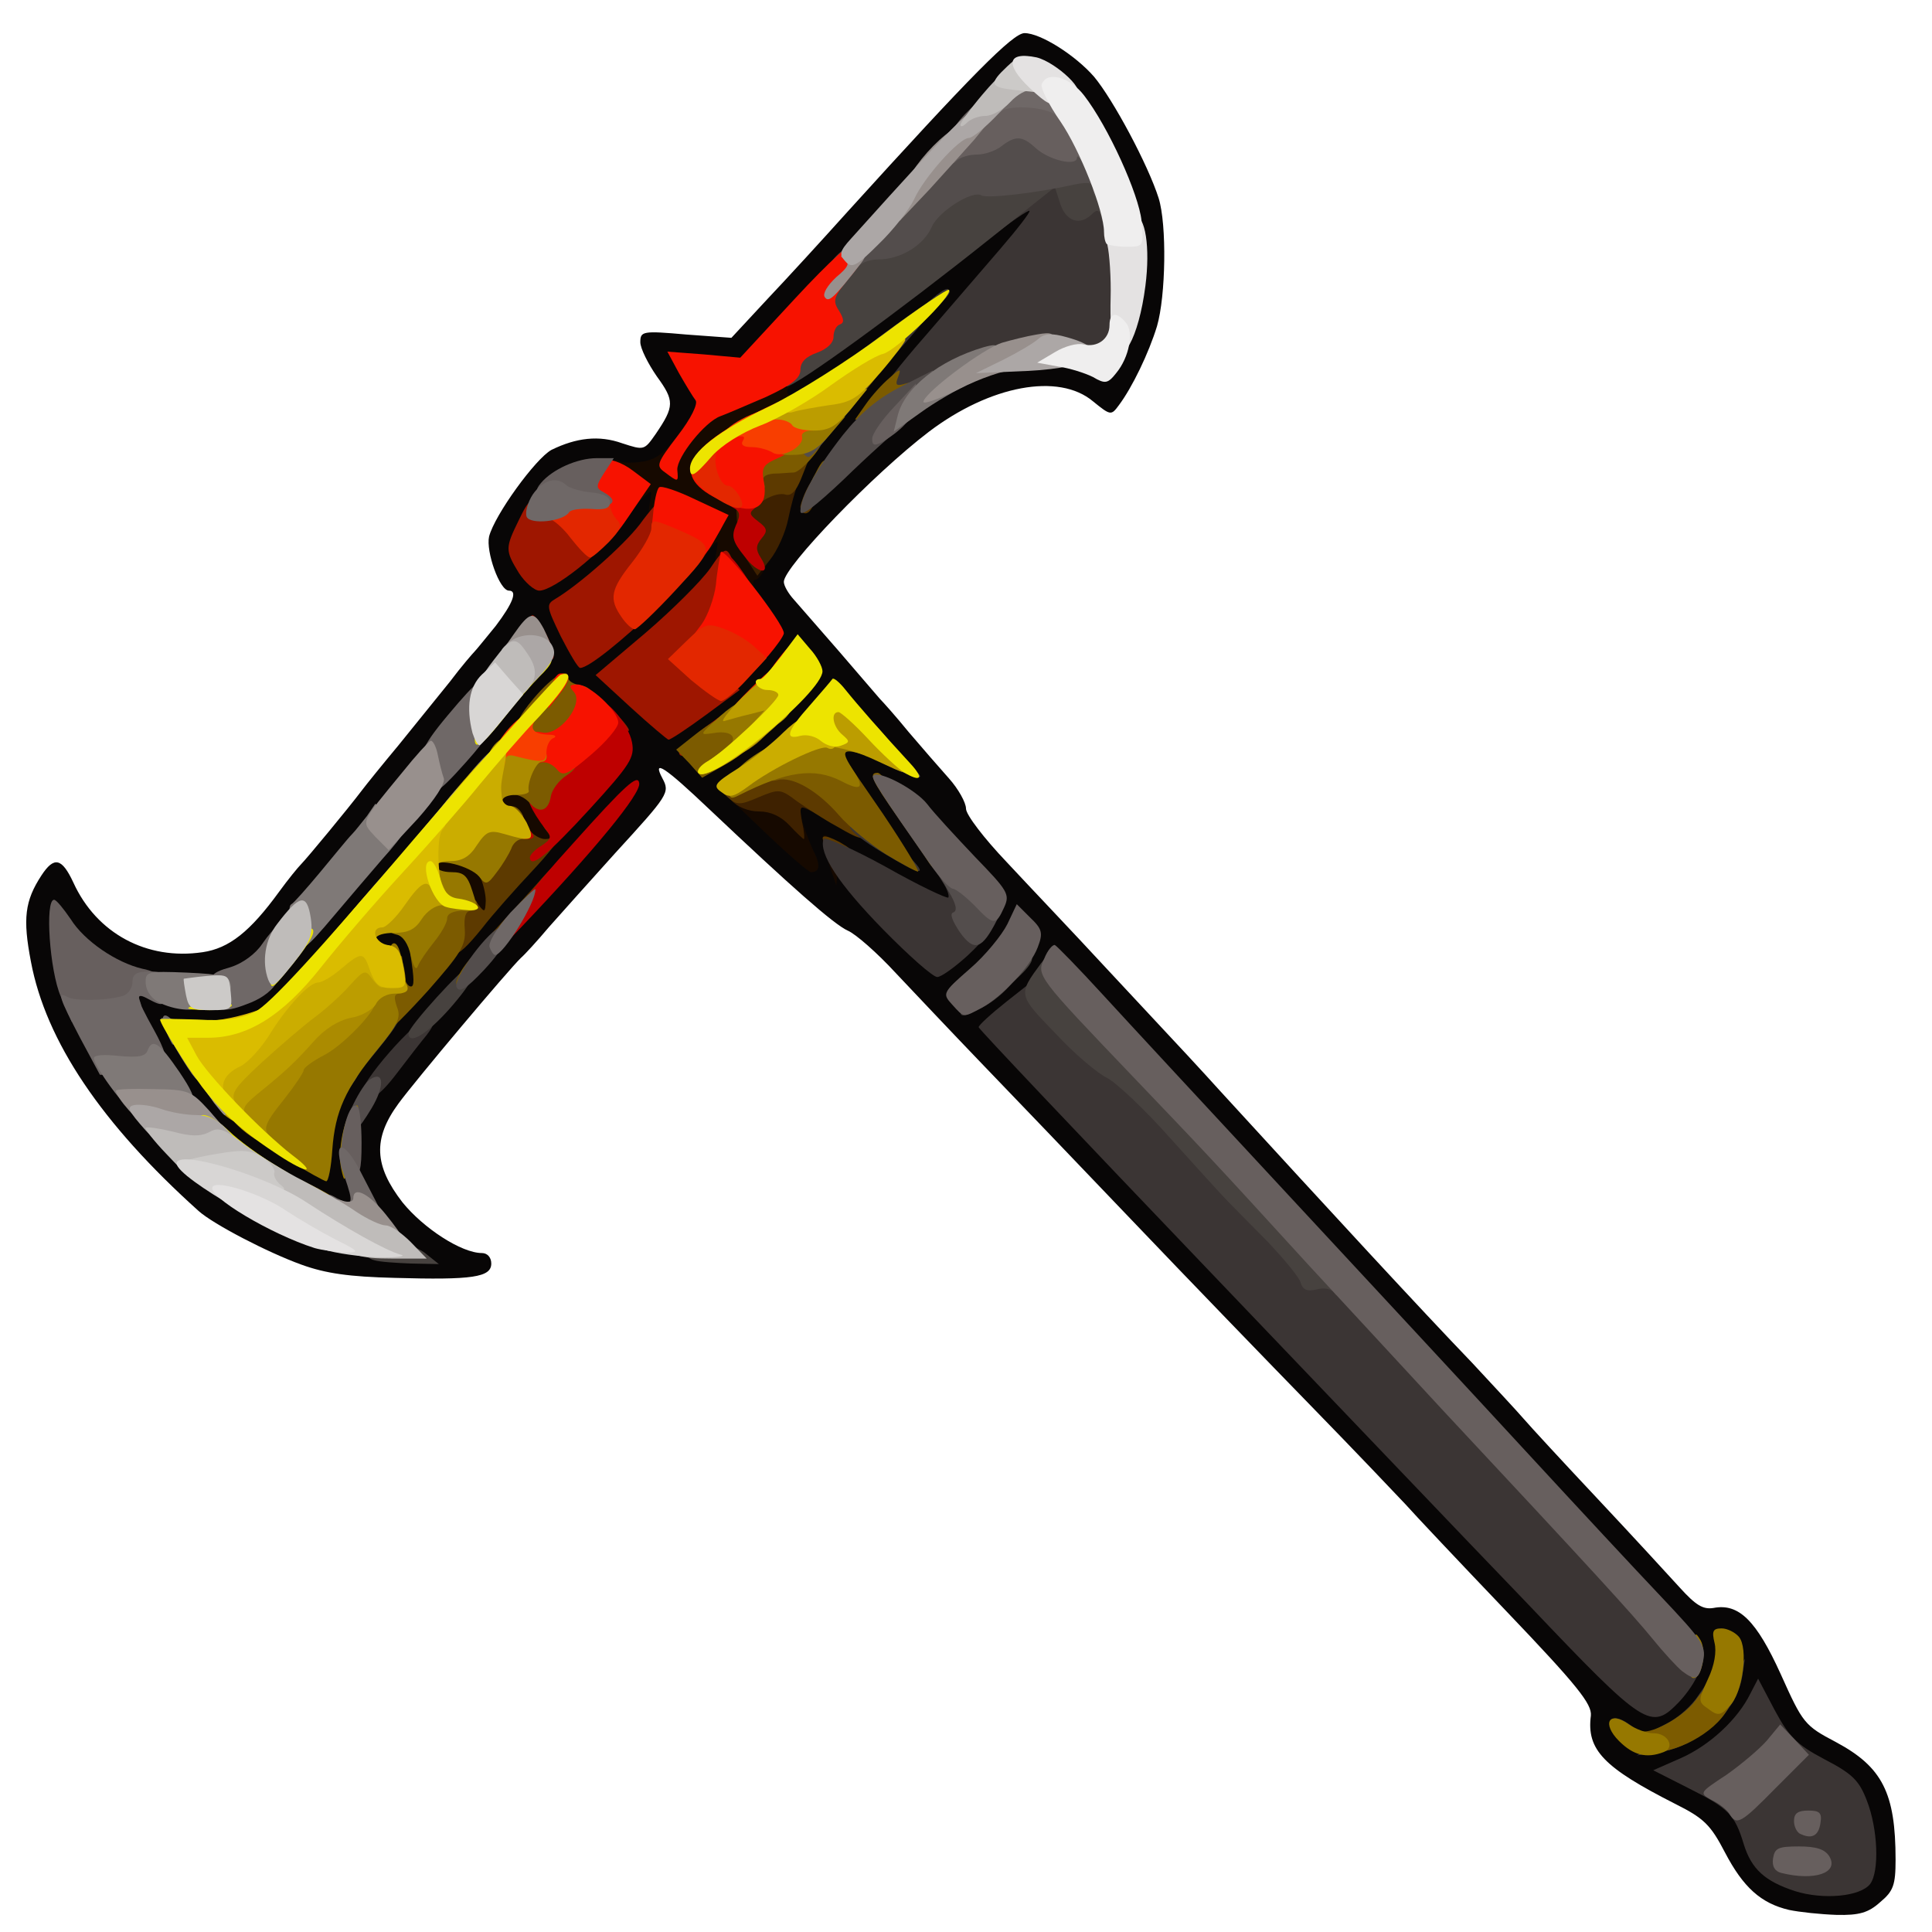 <?xml version="1.0" encoding="utf-8"?>
<!DOCTYPE svg PUBLIC "-//W3C//DTD SVG 1.0//EN" "http://www.w3.org/TR/2001/REC-SVG-20010904/DTD/svg10.dtd">
<svg version="1.0" xmlns="http://www.w3.org/2000/svg" width="50px" height="50px" viewBox="0 0 350 350" preserveAspectRatio="xMidYMid meet">
 <g fill="#080606">
  <path d="M324.1 346 c-5.1 -1.2 -8.3 -4.1 -11.6 -10.4 -2.6 -5 -3.8 -6.2 -9 -8.8 -13 -6.6 -16.1 -9.8 -15.3 -16 0.2 -2.1 -2.4 -5.4 -15.3 -18.9 -8.6 -9 -16.8 -17.7 -18.3 -19.4 -1.5 -1.6 -9.1 -9.6 -16.9 -17.6 -7.8 -8 -22.6 -23.3 -32.8 -34 -10.2 -10.7 -22.6 -23.6 -27.5 -28.7 -4.9 -5.1 -11.7 -12.3 -15.1 -15.9 -3.4 -3.7 -7.3 -7.1 -8.7 -7.7 -2.5 -1.1 -10.4 -8.1 -25.1 -22 -8.1 -7.7 -10.4 -9.2 -8.5 -5.6 1.4 2.6 1.1 3 -8.6 13.6 -4.4 4.9 -9.8 10.9 -12 13.4 -2.1 2.5 -4.4 5 -5 5.5 -2.3 2.2 -19.2 22.3 -22.2 26.4 -4.7 6.4 -4.4 11.3 0.7 17.9 3.8 4.7 10.7 9.2 14.4 9.2 1 0 1.7 0.8 1.7 1.9 0 2.5 -3.4 3 -17.5 2.6 -8.2 -0.2 -12.5 -0.8 -16.9 -2.4 -6.1 -2.2 -15.9 -7.3 -18.6 -9.7 -17.6 -15.8 -27.7 -30.8 -30.4 -45.2 -1.5 -7.8 -1.1 -11 1.9 -15.6 2.3 -3.5 3.7 -3.2 5.8 1.3 4.2 9.2 13.3 14.1 23.4 12.6 4.8 -0.7 8.6 -3.7 13.9 -11 1.6 -2.2 3.4 -4.4 4 -5 0.9 -0.9 8.3 -9.8 11.1 -13.5 0.6 -0.8 3.5 -4.4 6.5 -8 2.9 -3.6 7.1 -8.8 9.3 -11.5 2.1 -2.8 4.2 -5.2 4.5 -5.5 0.3 -0.3 2 -2.4 3.8 -4.6 3.1 -4.1 4 -6.4 2.4 -6.4 -1.7 0 -4.2 -7.1 -3.6 -9.8 1 -3.9 8.4 -14.1 11.3 -15.7 4.5 -2.2 8.6 -2.7 12.8 -1.2 4 1.3 4 1.3 6.1 -1.7 3.4 -5 3.4 -6 0.2 -10.4 -1.6 -2.3 -3 -5.1 -3 -6.2 0 -2 0.4 -2.1 8.3 -1.4 l8.2 0.6 6.5 -7 c3.6 -3.8 10.1 -10.9 14.5 -15.8 22.4 -24.7 30 -32.4 32.1 -32.4 2.9 0 9.2 4 12.6 7.9 3.5 4.2 9.8 16 11.7 22 1.5 4.8 1.3 17.7 -0.3 23.2 -1.5 4.9 -4.5 11.1 -6.9 14.3 -1.4 1.9 -1.5 1.9 -4.7 -0.7 -6.2 -5.2 -18.6 -2.9 -29.7 5.5 -10 7.6 -26.3 24.5 -26.3 27.2 0 0.7 0.8 2.1 1.8 3.2 0.9 1 4.6 5.3 8.2 9.4 3.5 4.1 6.9 8 7.4 8.6 0.6 0.6 3 3.3 5.2 6 2.3 2.7 5.6 6.5 7.3 8.4 1.7 1.9 3.1 4.4 3.1 5.5 0 1.1 3.3 5.4 7.3 9.6 3.9 4.2 12.2 12.9 18.2 19.4 15.6 16.7 16.6 17.8 20.5 22.1 20.7 22.6 36 39.2 45.7 49.3 3.9 4.2 8.1 8.7 9.3 10.1 1.2 1.4 7.2 7.9 13.4 14.5 6.2 6.6 12.9 13.9 14.9 16.1 2.9 3.2 4.2 4 6.1 3.7 4.6 -0.9 7.8 2.3 12.2 12 4 8.9 4.3 9.3 10 12.3 8.4 4.5 10.8 9.2 10.8 21.3 0 4.6 -0.4 5.7 -2.8 7.7 -2.1 1.9 -3.8 2.4 -7.9 2.3 -2.9 -0.1 -6.7 -0.5 -8.6 -0.9z m12 -8.4 c0.9 -1.9 0.7 -3.6 -0.6 -7.5 -1.5 -4.6 -2.2 -5.3 -7.8 -8.3 -3.9 -2.1 -6.7 -4.3 -7.5 -6.1 l-1.4 -2.8 -4.3 3.8 c-2.4 2.1 -4.4 4.1 -4.4 4.4 -0.1 0.4 1.2 1.2 2.8 1.9 1.8 0.7 3.6 2.6 4.6 4.8 3.2 7.5 4.1 8.7 7.5 10.4 5.2 2.6 9.8 2.4 11.1 -0.6z m-33.6 -33.7 c1.4 -1.7 2.5 -3.5 2.3 -3.9 -0.2 -0.5 -3.4 -4.1 -7.3 -8.2 -3.8 -4 -14.6 -15.6 -24 -25.8 -40.3 -43.6 -69.5 -74.9 -75.5 -81.1 l-6.5 -6.7 -4.1 4.2 -4 4.3 30.5 32 c72.8 76.3 84.4 88.3 85.1 88.3 0.5 0 2 -1.4 3.5 -3.1z m-235.7 -80.9 c-0.8 -1.2 -2.4 -2 -4.1 -2 -4.1 0 -17.8 -7.4 -23.8 -12.8 -8.1 -7.3 -16.9 -21.4 -16.9 -27.2 0 -1.6 -0.5 -3 -1 -3 -0.6 0 -2.8 -1.1 -5 -2.5 l-4 -2.5 2.6 5.7 c4.3 9.9 12.1 21.3 19.3 28.3 7.7 7.6 19.4 14.3 28.6 16.6 2.8 0.7 5.1 1.3 5.3 1.3 0.1 0.1 -0.3 -0.8 -1 -1.9z m-7.4 -27.1 c0.9 -1.9 3.6 -5.9 6.1 -8.9 3.8 -4.5 4.5 -6.1 4.3 -9 -0.2 -2.7 -0.8 -3.6 -2.5 -3.8 -1.2 -0.2 -2.3 -1.1 -2.5 -2 -0.2 -1.1 -2.2 0.6 -6.2 5.5 -6.5 7.9 -10.7 10.3 -18.1 10.3 -2.5 0 -4.5 0.3 -4.5 0.6 0 1 6.1 8.7 8.9 11.2 1.4 1.3 4.6 3.7 7.1 5.3 l4.5 3 0.7 -4.5 c0.3 -2.4 1.3 -5.9 2.2 -7.7z m-20.6 -16.6 c-1 -0.2 -2.6 -0.2 -3.5 0 -1 0.3 -0.2 0.5 1.7 0.5 1.9 0 2.7 -0.2 1.8 -0.5z m44.7 -13.3 c2.1 -2.5 7.9 -9 13 -14.5 5.1 -5.5 10.5 -11.5 12 -13.3 l2.8 -3.3 -3.9 -4 c-2.1 -2.1 -4.2 -3.9 -4.6 -3.9 -0.4 0 -8.2 8.7 -17.3 19.3 l-16.5 19.2 3.5 0.3 c2.1 0.2 3.8 1 4.1 1.8 1.7 5.5 1 5.6 6.9 -1.6z m90.9 2 c4 -4.5 4.2 -5.2 2.1 -7 -1.3 -1.1 -1.5 -0.8 -1.5 1.9 0 2.9 -0.2 3.1 -3.6 3.1 -2 0 -5.6 -1.1 -8.2 -2.7 l-4.7 -2.6 5.5 5.6 c3 3.2 5.7 5.7 6.1 5.7 0.4 0 2.3 -1.8 4.3 -4z m-29.1 -25 c1.8 0 4.3 0.7 5.5 1.6 2.5 1.7 2.9 0.7 0.7 -2.2 -0.8 -1 -1.5 -3.6 -1.5 -5.6 0 -3.3 0.3 -3.8 2.2 -3.8 2.1 0 2.1 -0.1 0.5 -1.7 -1.6 -1.6 -2 -1.4 -6.4 3.1 -2.7 2.6 -6 5.5 -7.5 6.4 l-2.8 1.6 2.8 2.9 2.7 2.9 0.3 -2.6 c0.3 -2.2 0.8 -2.6 3.5 -2.6z m-14.3 -21.8 c3.3 -3.1 6 -6 6 -6.5 0 -0.5 -0.9 -2 -2 -3.4 -1.1 -1.4 -2 -3.5 -2 -4.6 0 -1.6 -0.8 -1.1 -3.9 2.4 -2.1 2.4 -6.3 6.4 -9.3 8.8 l-5.5 4.3 3.6 3.3 c4.2 3.9 4.6 3.8 13.1 -4.3z m-15.2 -13.7 c3.2 -3 7 -7 8.3 -9 1.9 -2.8 3.1 -3.5 5.7 -3.5 3 0 3.2 0.2 3.2 3.5 0 1.9 0.3 3.5 0.8 3.5 1.4 -0.1 5.1 -7 5.8 -10.8 0.9 -4.8 4 -11.6 6.5 -13.8 2.7 -2.5 2.4 -2.9 -2.3 -2.9 -4.2 0 -4.3 -0.1 -4.6 -3.5 -0.2 -2.9 0.2 -3.8 2.5 -5.2 4.9 -2.8 21.5 -15 31.5 -23 8 -6.4 10.3 -7.8 13.2 -7.8 3.4 0 3.6 0.2 3.6 3.3 0 3.3 -0.4 3.8 -17.4 23.2 -7.3 8.3 -7.3 8.6 -0.8 5.4 5.2 -2.6 6.6 -2.8 16.9 -2.9 l11.3 0 1.6 -3.8 c2.6 -6.2 3.5 -12.9 2.3 -18 -1.5 -6.9 -7.8 -18.9 -12.6 -24.1 l-4.2 -4.6 -6.9 7.5 c-3.8 4.1 -15 16.3 -24.8 27 l-18 19.5 -4.9 0.5 c-3.1 0.3 -4.5 0.8 -3.7 1.3 2.3 1.6 1.3 6.8 -2.4 11.8 -2 2.7 -4 4.9 -4.5 4.9 -0.5 0 -0.9 2.2 -0.9 4.9 0 4.4 -0.5 5.4 -4.4 9.8 -2.5 2.7 -6.3 6.2 -8.5 7.7 -3.4 2.4 -3.9 3.1 -3 4.7 1.3 2.5 2.9 1.6 10.7 -5.6z m-11.2 -9.9 c2.7 -2.4 5.7 -5.7 6.6 -7.4 l1.8 -3 -2.7 -0.5 c-6.1 -1.1 -14.1 7.2 -13.4 14.1 0.2 2.3 2.9 1.2 7.7 -3.2z"/>
 </g>
 <g fill="#160900">
  <path d="M83 166.1 c-0.5 -1.1 -1 -2.7 -1 -3.5 0 -1.1 -0.9 -1.6 -3 -1.6 -2.9 0 -3 -0.2 -3 -4.1 l0 -4.2 6.2 0.6 c6.9 0.6 8.8 2.1 8.8 6.9 0 6.1 -5.6 10.2 -8 5.9z"/>
  <path d="M150.3 156.9 c-1.8 -5.1 -1.7 -6.8 0.3 -4.8 0.9 1 1.4 2.9 1.2 4.9 l-0.3 3.4 -1.2 -3.5z"/>
  <path d="M138.8 151 l-7.3 -7 6.5 0.3 c6.3 0.2 6.4 0.3 7 3.3 0.4 1.7 1.4 4.4 2.2 6.2 1.5 2.9 1.4 4.2 -0.3 4.2 -0.4 0 -4 -3.1 -8.1 -7z"/>
  <path d="M93.3 153.8 c-0.6 -0.7 -1.3 -2.1 -1.6 -3 -0.4 -1 -1.3 -1.8 -2.2 -1.8 -1.1 0 -1.5 -1.1 -1.5 -4.1 l0 -4 5.2 0.3 c4.5 0.3 5.4 0.7 7 3.3 3 5 3 5.3 1.1 7.9 -2 2.8 -6.4 3.5 -8 1.4z"/>
  <path d="M130.7 105.7 c-0.9 -1.4 -1.3 -3.5 -1 -5.3 0.5 -2.8 0.5 -2.8 -1.1 -0.9 -1.5 1.9 -1.5 1.9 -1.6 -1.2 0 -3.5 -2.3 -4.9 -7.1 -4.4 -2.4 0.2 -2.6 -0.1 -2.2 -2.6 0.5 -2.7 0.4 -2.7 -1.2 -1.1 -1.7 1.6 -1.9 1.5 -3.7 -0.7 -1.9 -2.5 -2.5 -7.1 -0.7 -6 0.6 0.4 2.6 0.4 4.5 0.1 2.6 -0.5 4.2 -1.8 7.1 -6.1 2.1 -3 4.2 -5.4 4.6 -5.5 0.4 0 2.7 -0.9 4.9 -2 4.9 -2.3 13.5 -2.8 10.6 -0.6 -2 1.4 -1.4 2.8 0.8 1.9 0.9 -0.3 1.4 0.2 1.4 1.6 0 1.7 -1.4 2.8 -6.7 5.2 -6 2.7 -9.2 5.1 -9.3 7.2 0 0.4 1.6 1.5 3.5 2.4 3 1.5 3.5 2.1 3.5 5.3 0 2 0.6 4.5 1.4 5.5 1 1.4 1.1 2.5 0.3 4.2 -0.6 1.3 -1.4 2.3 -1.8 2.3 -0.5 0 -0.6 0.7 -0.3 1.5 1 2.6 -4.1 1.8 -5.9 -0.8z"/>
 </g>
 <g fill="#3e2100">
  <path d="M143 149.5 c-1.5 -1.6 -3.4 -2.5 -5.5 -2.5 -1.9 0 -3.9 -0.8 -5 -2 -1.7 -1.9 -1.7 -2 1.8 -3.5 4.4 -1.8 9.8 -1.9 11.9 -0.2 0.9 0.6 1.8 2.4 2 3.9 0.5 2.5 0.3 2.6 -1.5 1.6 -1.8 -0.9 -1.9 -0.8 -1.4 2.1 0.4 1.7 0.5 3.1 0.3 3.1 -0.1 0 -1.3 -1.1 -2.6 -2.5z"/>
  <path d="M135.5 101.7 c-0.9 -1.4 -1.8 -4.8 -2 -7.5 -0.3 -4.4 -0.1 -5.2 2 -6.6 1.3 -0.9 4.1 -1.6 6.1 -1.6 3.1 0 3.5 0.3 2.9 1.8 -0.4 0.9 -1.2 3.7 -1.7 6.2 -0.5 2.5 -2 5.8 -3.3 7.4 l-2.3 2.9 -1.7 -2.6z"/>
 </g>
 <g fill="#5d3a00">
  <path d="M81 167.5 c0 -5 0.2 -5.5 2.1 -5.5 1.2 0 2.8 0.8 3.5 1.8 1.2 1.6 1.3 1.5 1.4 -0.6 0 -1.3 -0.5 -3.2 -1 -4.3 -0.8 -1.5 -0.5 -2.8 1.2 -5.9 2.5 -4.3 5.5 -5.2 7.8 -2.5 0.7 0.8 1.9 1.5 2.7 1.5 1.3 0 1.3 -0.3 0.3 -1.5 -1 -1.3 -0.9 -1.5 0.9 -1.5 3.4 0 2.5 2.4 -3.4 8.7 -3 3.2 -7.2 7.9 -9.2 10.5 -5.1 6.3 -6.3 6.2 -6.3 -0.7z"/>
  <path d="M87.6 170.8 c1 -1.2 2.6 -2.9 3.4 -3.8 0.8 -0.8 3.6 -3.9 6.2 -6.8 3.2 -3.7 4.4 -4.5 4 -3 -0.3 1.3 -2.2 4.1 -4.3 6.3 -2.1 2.2 -4.7 5.2 -5.9 6.8 -1.2 1.5 -2.9 2.7 -3.7 2.7 -1.4 0 -1.3 -0.3 0.3 -2.2z"/>
  <path d="M149.5 152.9 c-1.1 -1.7 -0.2 -1.8 2.5 -0.4 2.4 1.4 2.4 1.4 0.3 1.5 -1.2 0 -2.5 -0.5 -2.8 -1.1z"/>
  <path d="M151.4 149.6 c-2.2 -1.2 -5.4 -3.3 -7.1 -4.5 -2.9 -2.2 -3.2 -2.2 -6.8 -0.7 -3.5 1.5 -4 1.5 -5.7 0 -2.6 -2.4 -2.3 -2.9 2.5 -4.8 5 -1.9 10.9 -2.1 14 -0.5 4.5 2.3 8.7 7.2 8.7 10.1 0 3.4 -0.4 3.4 -5.6 0.4z"/>
  <path d="M145 91.8 c0.1 -0.7 0.7 -2.4 1.5 -3.8 1.4 -2.4 1.4 -2.4 1.5 -0.3 0 2.8 -1 5.3 -2.1 5.3 -0.5 0 -0.9 -0.6 -0.9 -1.2z"/>
  <path d="M135.7 91.3 c-0.4 -0.3 -0.7 -2.3 -0.7 -4.3 0 -3.4 0.3 -3.8 3.1 -4.4 4.3 -0.8 9.2 -0.8 8.7 0.2 -0.3 0.4 -1 2.2 -1.7 4 -0.9 2.2 -1.8 3.1 -2.8 2.8 -0.8 -0.3 -2.4 0.1 -3.7 0.9 -1.2 0.8 -2.6 1.2 -2.9 0.8z"/>
 </g>
 <g fill="#3b3534">
  <path d="M325.2 342.6 c-5.5 -1.8 -7.9 -4 -9.3 -8.5 -1.6 -5.3 -2.7 -6.5 -9.9 -10.1 l-6.5 -3.3 5 -2.2 c5.2 -2.3 10.3 -7 12.6 -11.7 l1.4 -2.7 3 5.7 c2.6 4.8 3.9 6.2 9 8.9 5 2.6 6.3 3.8 7.7 7.5 2 5.1 2.3 12.8 0.6 15.1 -1.8 2.3 -8.5 2.9 -13.6 1.3z"/>
  <path d="M300.5 316.1 l4 -2 -3 0 -3 -0.1 3.5 -1.8 c1.9 -0.9 4.5 -3.2 5.7 -5.1 2.1 -3.1 2.3 -3.2 2.3 -1.1 0 1.3 -1.2 3.8 -2.7 5.4 -2.4 2.6 -2.2 2.6 1 -0.4 2.1 -1.9 4.8 -5.1 5.8 -7 l2 -3.5 -0.5 3.3 c-1.1 6.5 -7.8 12.5 -15.3 13.7 l-3.8 0.5 4 -1.9z"/>
  <path d="M292.5 312.9 c-1.2 -1.9 0.3 -2.2 2.7 -0.5 l2.2 1.6 -2.1 0 c-1.2 0 -2.5 -0.5 -2.8 -1.1z"/>
  <path d="M276.9 290.7 c-10.7 -11.1 -37.4 -39.1 -59.4 -62.1 -22 -23 -40.1 -42.1 -40.2 -42.5 -0.1 -0.3 2.2 -2.4 5.1 -4.7 l5.2 -4.1 6 6.4 c3.2 3.6 7.5 7.3 9.5 8.3 3.1 1.6 17.8 16.8 22 22.6 0.7 1.2 2.3 2.6 3.4 3.2 1.2 0.6 4.1 3.6 6.5 6.6 3 3.7 5.2 5.6 6.7 5.6 1.4 0 4.4 2.5 9 7.6 3.7 4.2 8.6 9.5 10.8 11.8 10.2 10.7 37.4 40.3 41.2 44.9 2.4 2.9 4.7 5.3 5.2 5.5 1.5 0.5 -0.6 5.2 -3.7 8.5 -5.1 5.3 -6.1 4.7 -27.3 -17.6z"/>
  <path d="M65.6 198.2 c-0.9 -1.5 10.2 -14.2 11.9 -13.6 1.3 0.5 1.3 0.9 -0.2 2.9 -1 1.2 -3.4 4.3 -5.3 6.8 -3.4 4.5 -5.3 5.6 -6.4 3.9z"/>
  <path d="M64 193.7 c0 -2.3 5.9 -9.7 7.7 -9.7 1.5 0 0.3 1.9 -5.2 8.5 -2 2.4 -2.5 2.6 -2.5 1.2z"/>
  <path d="M174 183.3 c0.1 -1.1 7.6 -6.3 9.1 -6.3 1.7 0 -1.9 3.9 -5.3 5.6 -3.1 1.6 -3.8 1.7 -3.8 0.7z"/>
  <path d="M174.5 176.6 c2.2 -1.9 4.2 -2.9 4.4 -2.3 0.5 1.4 -4.5 5.7 -6.7 5.7 -1.2 0 -0.4 -1.1 2.3 -3.4z"/>
  <path d="M159.9 168.3 c-8 -8.2 -11.6 -13.7 -10.7 -16.3 0.1 -0.5 5.2 1.7 11.2 5 6 3.4 11.1 5.8 11.4 5.6 0.2 -0.3 -0.2 -1.6 -1.1 -2.9 l-1.5 -2.4 3.9 2 c3.1 1.5 3.9 2.5 3.9 4.6 0 1.5 0.6 3.3 1.3 4 1 1 0.4 2 -3 5.2 -2.3 2.1 -4.8 3.9 -5.5 3.9 -0.8 0 -5.2 -3.9 -9.9 -8.7z"/>
  <path d="M159.8 154.4 c-3.2 -1.9 -5.8 -3.9 -5.8 -4.5 0 -1.3 9.1 3.4 11.4 6 2.7 2.9 1 2.5 -5.6 -1.5z"/>
  <path d="M159.2 71.6 c0.2 -0.8 3.9 -5.6 8.3 -10.6 4.4 -5.1 10.6 -12.3 13.7 -15.9 3.1 -3.6 5.5 -6.7 5.3 -6.9 -0.2 -0.2 -3.4 2 -7.2 4.9 -6.5 5 -6.6 5.1 -3.2 1.3 2 -2.1 5.3 -6 7.4 -8.6 3.2 -4.1 4.3 -4.8 7.2 -4.8 2.6 0 3.6 0.5 4 1.9 0.4 1.4 1.5 2.1 4.1 2.3 3.7 0.3 3.7 0.3 4.9 6.8 1.4 7 0.8 20.6 -0.9 22.8 -1.3 1.5 -6.9 1.6 -10.3 0 -3.4 -1.5 -10.6 0.3 -19.6 4.8 -6.9 3.6 -14.3 4.7 -13.7 2z"/>
  <path d="M160.1 64 c1.1 -2.9 10.7 -12.5 11.7 -11.6 0.3 0.4 -11.7 14.6 -12.5 14.6 -0.1 0 0.3 -1.3 0.8 -3z"/>
 </g>
 <g fill="#9e1600">
  <path d="M123 136.1 c0 -0.4 2.5 -2.7 5.5 -4.9 4.3 -3.2 5.5 -3.8 5.5 -2.4 0 0.9 -2.1 3.2 -4.8 5 -4.9 3.3 -6.2 3.8 -6.2 2.3z"/>
  <path d="M114.2 128.1 l-6.3 -5.8 9.1 -7.7 c4.9 -4.2 10.2 -9.5 11.7 -11.7 2.3 -3.4 2.8 -3.8 3.6 -2.3 1.6 2.9 0.3 12.2 -2.3 15.6 l-2.3 3.1 3.2 2.9 3.1 2.8 -6.1 4.5 c-3.4 2.5 -6.4 4.5 -6.8 4.5 -0.3 -0.1 -3.4 -2.7 -6.9 -5.9z"/>
  <path d="M109 129 c-2.5 -2.1 -4.1 -4.2 -3.7 -4.6 0.4 -0.4 2.6 1.1 4.9 3.4 2.3 2.3 4 4.3 3.7 4.6 -0.2 0.2 -2.4 -1.3 -4.9 -3.4z"/>
  <path d="M101.6 115.3 c-2.6 -5.4 -2.7 -5.8 -1 -6.8 4.2 -2.5 12.2 -9.5 15.3 -13.5 1.8 -2.5 3.7 -4.6 4.2 -4.8 0.5 -0.2 0.9 2 0.9 5 0 4.5 -0.5 5.9 -3.1 9.1 -2.1 2.5 -2.8 4.2 -2.2 4.8 0.7 0.7 2.8 -0.9 6.2 -4.6 2.8 -3.1 5.6 -5.5 6.1 -5.3 2.4 0.8 -19.7 21.8 -22.9 21.8 -0.4 0 -1.9 -2.6 -3.5 -5.7z"/>
  <path d="M97.5 116 c-2.4 -5.3 -1.2 -6.3 1.4 -1.2 1.2 2.3 1.7 4.3 1.2 4.6 -0.4 0.3 -1.6 -1.2 -2.6 -3.4z"/>
  <path d="M94 103.8 c-2.5 -4.1 -2.5 -4.5 0 -9.6 1.9 -3.9 2.1 -4.1 5.7 -3.5 2.5 0.3 4.7 1.5 6.4 3.5 l2.6 3 3.1 -3.8 c4.3 -5.2 5.1 -3.7 0.9 1.7 -3.8 5.1 -12.4 11.9 -15 11.9 -0.9 0 -2.6 -1.5 -3.7 -3.2z"/>
 </g>
 <g fill="#be0000">
  <path d="M92 168.2 c0 -1.6 3.9 -6.7 11.8 -15.4 9.5 -10.6 11.8 -12.7 12 -10.9 0.3 1.9 -7.9 11.9 -21.4 26.1 l-2.4 2.5 0 -2.3z"/>
  <path d="M96 155.3 c0 -0.4 0.9 -1.4 2.1 -2.1 1.8 -1.2 1.9 -1.6 0.7 -3 -2.6 -3.4 -3.8 -6.1 -2.8 -6.7 0.6 -0.3 1 -1.4 1 -2.3 0 -0.9 2.7 -3.9 6 -6.6 3.3 -2.8 6 -5.7 6 -6.5 0 -2.6 4.9 3 5.5 6.4 0.5 2.7 -0.3 4 -7.6 12 -7.6 8.3 -10.9 11 -10.9 8.8z"/>
  <path d="M93.8 149.3 c0.3 -1.7 0.7 -2.2 1 -1.3 0.3 0.8 0.9 2.1 1.5 2.8 0.7 0.9 0.4 1.2 -1 1.2 -1.7 0 -1.9 -0.5 -1.5 -2.7z"/>
  <path d="M131.9 103.9 c-1.2 -1.7 -1.8 -3.4 -1.3 -3.9 0.5 -0.4 2.1 0.9 3.6 3.1 2 2.8 2.4 3.9 1.4 3.9 -0.8 0 -2.4 -1.4 -3.7 -3.1z"/>
  <path d="M134.8 100.7 c-2.1 -2.6 -2.3 -3.6 -1.5 -5.5 0.9 -1.9 0.8 -2.6 -0.6 -3.3 -2.7 -1.6 -2 -2.9 1.6 -2.9 4.2 0 5.2 0.9 2.9 2.7 -1.6 1.2 -1.6 1.4 0.2 2.8 1.6 1.2 1.7 1.7 0.6 3 -1.1 1.3 -1.1 2.1 -0.2 3.5 2.1 3.3 -0.5 3.1 -3 -0.3z"/>
  <path d="M129 96.3 c0 -1.2 0.5 -2.5 1.1 -2.8 1.7 -1.1 1.8 -0.2 0.4 2.5 -1.4 2.4 -1.4 2.4 -1.5 0.3z"/>
 </g>
 <g fill="#47423f">
  <path d="M241.7 234.2 c-0.5 -0.7 -1.8 -1 -3.2 -0.6 -1.7 0.4 -2.5 0.1 -2.9 -1.3 -0.3 -1 -3 -4.2 -5.8 -7.2 -2.9 -2.9 -6.2 -6.3 -7.3 -7.4 -1.1 -1.1 -5.8 -6.3 -10.4 -11.4 -4.6 -5.2 -9.8 -10.1 -11.5 -11 -1.7 -0.8 -6 -4.4 -9.4 -8.1 -6.8 -7 -6.8 -7 -2.6 -12.7 1.5 -1.9 1.6 -1.9 5.1 2 2 2.2 8.4 9 14.2 15.1 15.4 16.1 30.6 32.5 33.1 35.6 1.3 1.7 2 3.9 1.8 5.5 -0.2 1.9 -0.6 2.4 -1.1 1.5z"/>
  <path d="M67.8 228.3 c-1 -0.2 -1.8 -1.1 -1.8 -1.9 0 -2.2 7.9 -1.8 11 0.6 l2.5 2 -5 -0.1 c-2.7 -0.1 -5.8 -0.3 -6.7 -0.6z"/>
  <path d="M74 187.2 c0 -1.2 10 -12.2 11.1 -12.2 2 0 0.7 2.8 -3.7 7.8 -4.1 4.6 -7.4 6.6 -7.4 4.4z"/>
  <path d="M71 185 c0 -2.1 7.3 -10.4 8.8 -9.9 0.6 0.2 -1 2.8 -3.8 5.9 -2.7 3 -4.9 4.8 -5 4z"/>
  <path d="M182 177.9 c0.1 -1.9 2.4 -4.9 3.9 -4.9 1.8 0 1.3 1.5 -1.4 4 -1.7 1.6 -2.5 1.9 -2.5 0.9z"/>
  <path d="M147.4 69.7 c1 -0.7 6.9 -4.9 12.9 -9.4 6.1 -4.5 11.4 -8 11.7 -7.7 1.4 1.5 -21.4 18.4 -24.7 18.3 -1.7 0 -1.7 -0.1 0.1 -1.2z"/>
  <path d="M142 65.9 c0 -3.6 0.3 -4.1 3 -5 2.7 -1 3 -1.5 3 -5.6 0 -5.8 4.1 -11.3 8.3 -11.3 3.9 0 8 -2.6 9.5 -5.9 1.7 -3.9 6.6 -5.9 15.7 -6.5 4.4 -0.4 10.5 -0.9 13.6 -1.2 5.3 -0.5 5.7 -0.4 6.2 1.8 1 3.4 0.8 8.6 -0.2 9.2 -0.5 0.3 -1.1 -0.4 -1.5 -1.6 -0.4 -1.8 -0.8 -2 -1.8 -1 -2.1 2.1 -4.6 1.4 -5.7 -1.8 l-1 -3.1 -11.7 9.3 c-16.4 13.1 -35.2 26.8 -36.9 26.8 -0.3 0 -0.5 -1.8 -0.5 -4.1z"/>
 </g>
 <g fill="#7c5b00">
  <path d="M297.8 317.3 c-1 -0.3 -1.8 -1.3 -1.8 -2.4 0 -1.1 0.4 -1.8 1 -1.4 1.6 1 7.7 -2.2 10.1 -5.4 2.6 -3.5 2.7 -3.6 5.2 -1.7 1.7 1.4 1.8 1.6 0.2 4 -2.9 4.3 -10.5 7.9 -14.7 6.9z"/>
  <path d="M68.6 184.8 c-1.1 -4.3 -0.7 -7.8 0.9 -7.8 0.9 0 2 -1 2.5 -2.2 0.8 -2.2 0.9 -2.2 0.9 0.4 0.1 1.5 0.6 3 1.2 3.4 0.9 0.5 1 -0.6 0.5 -4 -0.6 -3.8 -0.4 -5.1 1.3 -7.2 1.2 -1.5 2.1 -3.3 2.1 -4 0 -2 7.6 -1.9 8.4 0.1 0.3 0.9 0 1.5 -1 1.5 -1 0 -1.4 0.9 -1.2 3.4 0.2 2.9 -0.8 4.4 -6.6 11 -3.8 4.2 -7.2 7.6 -7.6 7.6 -0.4 0 -1 -1 -1.4 -2.2z"/>
  <path d="M82.7 178.3 c-0.3 -0.5 0.7 -2.5 2.3 -4.4 2.1 -2.4 2.9 -2.9 3 -1.7 0 2.2 -4.5 7.4 -5.3 6.1z"/>
  <path d="M160.4 154.7 c-2.8 -1.8 -6.6 -4.9 -8.4 -7 -3.8 -4.4 -8.4 -7.1 -11.1 -6.4 -1.5 0.4 -1.9 0 -1.9 -1.9 0 -2.3 0.3 -2.4 6.9 -2.4 l6.9 0 7.2 10.5 c3.9 5.8 6.7 10.5 6.3 10.4 -0.4 0 -3.1 -1.5 -5.9 -3.2z"/>
  <path d="M168.3 156.3 c-0.6 -1 -3.2 -4.7 -5.7 -8.3 -4.7 -6.7 -5.3 -8 -3.6 -8 1.4 0 11.2 14.9 10.8 16.6 -0.2 1.2 -0.5 1.1 -1.5 -0.3z"/>
  <path d="M93.1 148.6 c-0.8 -0.9 -1.1 -1.9 -0.7 -2.3 0.9 -0.9 2.9 1.3 2.4 2.7 -0.2 0.8 -0.8 0.7 -1.7 -0.4z"/>
  <path d="M96 145.5 c-0.7 -0.8 -1.9 -1.5 -2.7 -1.5 -1.2 0 -1.4 -0.7 -0.9 -3.2 0.4 -1.8 0.7 -4.8 0.7 -6.6 -0.1 -2.5 0.9 -4.5 3.6 -7.7 3.6 -4.2 6.3 -5.7 6.3 -3.6 0 0.5 1 1.1 2.3 1.3 3.1 0.4 3.5 5 0.7 8.5 -1.1 1.5 -1.8 3.4 -1.5 4.4 0.4 1.2 -0.2 2.3 -1.9 3.4 -1.4 0.9 -2.6 2.6 -2.8 3.7 -0.4 2.7 -2.1 3.3 -3.8 1.3z"/>
  <path d="M124.9 138.3 l-2.4 -2.5 2.9 -2.3 c7.1 -5.7 11 -5.8 10.4 -0.4 -0.2 2.5 -1.2 3.6 -4.4 5.4 l-4.2 2.4 -2.3 -2.6z"/>
  <path d="M135 85.2 c0 -3.2 0.5 -4.1 2.5 -5 2.9 -1.3 11.5 -1.6 11.5 -0.4 -0.1 1.4 -3.9 5.7 -5.2 5.8 -0.7 0 -2.4 0.2 -3.7 0.2 -1.6 0.2 -2.1 0.6 -1.7 1.7 0.4 1 -0.1 1.5 -1.4 1.5 -1.6 0 -2 -0.7 -2 -3.8z"/>
  <path d="M147.7 85.8 c1.3 -2.6 1.8 -2.9 2.1 -1.5 0.4 1.9 -1.4 4.7 -2.9 4.7 -0.5 0 -0.2 -1.5 0.8 -3.2z"/>
  <path d="M156.8 73.3 c1.1 -1.6 3 -3.7 4.3 -4.8 2 -1.8 2.2 -1.8 1.6 -0.2 -0.6 1.5 -0.3 1.7 1.3 1.2 1.4 -0.4 2 -0.2 2 0.9 0 2.6 -4.1 5.6 -7.8 5.6 l-3.3 0 1.9 -2.7z"/>
  <path d="M154 71.8 c0 -2.6 5.1 -8.3 6.8 -7.7 0.6 0.2 -0.7 2.6 -2.9 5.3 -3.5 4.3 -3.9 4.6 -3.9 2.4z"/>
 </g>
 <g fill="#534d4c">
  <path d="M62.7 204.4 c-0.7 -0.8 2.8 -8 4.4 -8.9 2.5 -1.6 2.6 1.3 0.2 5.3 -2.5 4.1 -3.3 4.8 -4.6 3.6z"/>
  <path d="M61.1 198.9 c-0.1 -2.8 3.3 -7.9 4.4 -6.7 0.4 0.4 -0.2 1.9 -1.2 3.5 -1.1 1.5 -2.3 3.5 -2.6 4.3 -0.3 0.9 -0.6 0.4 -0.6 -1.1z"/>
  <path d="M82.7 178.8 c-0.6 -1.7 6.1 -10.7 8.1 -10.8 2.4 0 1.1 3.2 -3.1 7.7 -3.3 3.5 -4.5 4.2 -5 3.1z"/>
  <path d="M179.7 171.5 c2.1 -2.6 2.9 -3.1 3.1 -1.9 0.4 1.8 -2.5 5.4 -4.5 5.4 -0.9 0 -0.4 -1.2 1.4 -3.5z"/>
  <path d="M173.9 168.9 c-1.4 -2.1 -1.9 -3.4 -1.2 -3.6 0.8 -0.3 0.5 -1.6 -0.9 -3.9 l-2 -3.4 3.4 0 c2.5 0 4.2 0.8 6.2 2.9 2.6 2.8 2.7 3 1.2 5.8 -2.7 5.3 -4.1 5.8 -6.7 2.2z"/>
  <path d="M145 92.6 c0 -2.5 2.7 -7.4 7.7 -13.8 3.2 -4 6.3 -6.6 10.4 -8.7 l5.9 -3 0 2.9 c0 2.2 -1 3.6 -4.2 6.1 -2.4 1.8 -7.8 6.7 -12 10.8 -5.2 4.9 -7.8 6.9 -7.8 5.7z"/>
  <path d="M145.7 82.3 c-1.3 -1.2 10.3 -14.3 12.6 -14.3 0.5 0 -1.9 3.4 -5.3 7.5 -6.6 8 -6.3 7.8 -7.3 6.8z"/>
  <path d="M154 47 c0 -3 1.2 -4.7 8.8 -12.8 6.5 -6.9 9.3 -9.3 11.2 -9.3 1.4 0 3.4 -0.6 4.4 -1.4 2.5 -1.9 9.5 -1.9 12 0 1.1 0.8 3.4 1.5 5.1 1.5 2.4 0 3.5 0.6 4.3 2.5 1.7 3.7 1.5 8.5 -0.3 8.5 -0.8 0 -1.5 -0.7 -1.5 -1.6 0 -1.3 -0.6 -1.5 -3.2 -1 -7.2 1.6 -16 2.6 -17 2 -1.6 -1 -7.8 2.9 -9 5.7 -1.5 3.4 -5.7 5.9 -9.7 5.9 -1.8 0 -3.4 0.7 -4 1.8 -0.9 1.4 -1 1.1 -1.1 -1.8z"/>
 </g>
 <g fill="#f71200">
  <path d="M101 139.5 c-1.5 -1.8 -3.7 -1.9 -4.3 -0.2 -0.3 0.6 -0.6 -0.7 -0.6 -2.9 -0.1 -3.8 0.1 -4.1 2.2 -3.7 3 0.6 7.5 -5.1 5.7 -7.3 -1 -1.1 -0.9 -1.4 0.6 -1.4 2.2 0 7.4 4.8 7.4 6.9 0 0.9 -2.2 3.5 -4.9 5.8 -4.2 3.6 -5.1 4 -6.1 2.8z"/>
  <path d="M99.8 125.2 c0.2 -1.8 1 -3.2 1.8 -3.2 1.9 0 1.8 1.3 -0.5 4.1 l-1.8 2.3 0.5 -3.2z"/>
  <path d="M133.5 120 c-0.9 -1 -3.3 -2.4 -5.1 -3 l-3.4 -1.1 2.1 -2.8 c1.1 -1.5 2.3 -4.8 2.6 -7.2 0.2 -2.4 0.7 -5 0.9 -5.8 0.4 -1.3 11.4 12.8 11.4 14.6 0 1 -5.3 7.3 -6.2 7.3 -0.3 0 -1.3 -0.9 -2.3 -2z"/>
  <path d="M141.7 118.5 c3 -3.7 4.4 -3 2.2 1.1 -0.7 1.3 -2.1 2.4 -3.1 2.4 -1.7 0 -1.6 -0.4 0.9 -3.5z"/>
  <path d="M121.1 99.8 c-3.1 -2 -3.3 -2.4 -2.8 -6.5 0.2 -2.4 0.7 -4.7 1.1 -5 0.3 -0.4 3.3 0.6 6.6 2.2 l6 2.8 -2.3 4.1 c-2.6 4.8 -4 5.2 -8.6 2.4z"/>
  <path d="M108.2 96.8 c-0.7 -0.7 -1.2 -2 -1.2 -3 0 -1 -0.5 -1.8 -1.1 -1.8 -0.6 0 -0.9 -1.7 -0.7 -4.2 0.3 -4 0.5 -4.3 3.3 -4.6 1.9 -0.2 4.1 0.5 6.2 2.1 l3.2 2.4 -3.5 5.1 c-3.7 5.5 -4.3 5.9 -6.2 4z"/>
  <path d="M132 91.3 c-11 -4.5 -8.8 -9.9 6.9 -17.5 5.9 -2.8 9.1 -3.9 9.1 -3 0 0.7 -2.2 2.3 -5 3.5 -2.7 1.2 -5 2.5 -5 2.8 0 0.4 1.4 0.9 3 1.3 3.9 0.7 3.8 3 -0.1 4.6 -2.7 1.2 -3 1.7 -2.5 4.4 0.8 4.4 -1.7 5.9 -6.4 3.9z"/>
  <path d="M120.5 85.6 c-1.7 -1.2 -1.6 -1.6 2.3 -6.7 2.4 -3.1 3.7 -5.8 3.2 -6.4 -0.4 -0.5 -1.8 -2.8 -3 -4.9 l-2.1 -3.9 6.6 0.5 6.6 0.6 10 -10.8 c6.3 -6.8 10.6 -10.7 11.5 -10.3 2.1 0.8 1.7 2.5 -1.8 6.7 -2.8 3.4 -3 4.1 -1.8 5.9 0.9 1.5 1 2.2 0.1 2.5 -0.6 0.2 -1.1 1.2 -1.1 2.2 0 1.1 -1.1 2.2 -3 2.9 -2 0.7 -3 1.7 -3 3.1 0 1.5 -1.5 2.7 -6.2 4.9 -3.5 1.5 -7.2 3.1 -8.3 3.5 -2.8 1 -7.9 7.4 -7.8 9.7 0.2 2.3 0.2 2.3 -2.2 0.5z"/>
 </g>
 <g fill="#e32700">
  <desc>cursor-land.com</desc><path d="M136.1 124.6 c3.4 -3.4 5.5 -4.9 5.7 -4.1 0.5 2 -6.7 9.5 -9.1 9.5 -1.6 0 -0.9 -1.1 3.4 -5.4z"/>
  <path d="M125.2 123.2 l-4.2 -3.8 3.4 -3.3 c3.2 -3.1 3.7 -3.3 6.7 -2.2 1.8 0.6 4.3 2.1 5.5 3.2 l2.3 2.1 -3.6 3.9 c-2 2.2 -4.1 3.9 -4.7 3.9 -0.6 -0.1 -3 -1.8 -5.4 -3.8z"/>
  <path d="M112.6 111.8 c-2.3 -3.3 -2 -5 1.9 -9.9 1.9 -2.4 3.5 -5.2 3.5 -6.2 0 -1.6 0.3 -1.6 3.5 -0.3 8.3 3.5 8.3 3.5 0.9 11.5 -3.6 3.9 -7 7.1 -7.4 7.1 -0.5 0 -1.6 -1 -2.4 -2.2z"/>
  <path d="M103.4 97.5 c-1.4 -1.9 -3.3 -3.5 -4 -3.5 -1.8 0 -1.8 -1.8 0.1 -3.6 2.2 -2.2 11 -1.5 11 0.8 0 1 0.6 2.3 1.3 3 0.9 0.9 0.6 1.8 -1.5 4 -1.5 1.5 -3 2.8 -3.4 2.8 -0.5 0 -2 -1.6 -3.5 -3.5z"/>
  <path d="M128.9 89.7 c-4 -2.7 -4.7 -5.1 -2.3 -7.8 2 -2.2 5.4 -2.8 3.5 -0.5 -1.3 1.5 0.1 6.6 1.8 6.6 0.6 0 1.5 0.9 2.1 2 1.5 2.8 -0.7 2.7 -5.1 -0.3z"/>
 </g>
 <g fill="#967800">
  <path d="M293.3 315.4 c-3.2 -3.2 -1.8 -5.6 1.8 -3 1.3 0.9 3.3 1.6 4.5 1.6 2.6 0 3.9 2.6 1.8 3.4 -3.1 1.2 -5.5 0.6 -8.1 -2z"/>
  <path d="M309.5 309.6 c-1.9 -1.3 -1.9 -1.5 -0.1 -5.4 1.2 -2.5 1.6 -5 1.2 -6.6 -0.5 -2.1 -0.3 -2.6 1.3 -2.6 1 0 2.4 0.7 3.1 1.5 1.8 2.1 0.7 10.3 -1.7 12.6 -1.6 1.7 -2.1 1.8 -3.8 0.5z"/>
  <path d="M306.4 301.8 c0.3 -1.3 0.6 -3.2 0.6 -4.3 0.1 -1.8 0.2 -1.8 1.1 -0.3 1.1 2 0.2 6.8 -1.3 6.8 -0.6 0 -0.8 -1 -0.4 -2.2z"/>
  <path d="M54.5 216.2 c-0.5 -0.4 -1.7 -1.6 -2.5 -2.6 -1.3 -1.7 -1 -1.6 3 0.4 2.5 1.2 4.7 2.4 4.9 2.6 0.8 0.7 -4.4 0.4 -5.4 -0.4z"/>
  <path d="M51.8 209.9 c-8.2 -4.8 -8.7 -7 -3.3 -13.8 1.9 -2.4 3.5 -4.8 3.5 -5.2 0 -0.5 1.8 -1.8 3.9 -2.9 2.2 -1.1 5.4 -4 7.2 -6.5 2.3 -3.2 3.9 -4.5 5.7 -4.5 2.2 0 2.4 -0.3 1.9 -3 -0.6 -2.9 0.9 -4.4 1.7 -1.7 1.4 4.5 1.5 7.7 0.1 7.7 -1.1 0 -1.2 0.6 -0.6 2.4 0.8 1.9 0.2 3.2 -3.5 7.7 -5.8 7.1 -7.7 11.2 -8.2 18.2 -0.2 3.1 -0.7 5.7 -1.1 5.7 -0.3 0 -3.6 -1.8 -7.3 -4.1z"/>
  <path d="M61.8 211.7 c-0.7 -3.4 0.6 -9.5 2.3 -11.1 0.9 -0.8 1 -0.3 0.4 2.4 -0.4 1.9 -1 5.3 -1.4 7.5 -0.6 3.8 -0.7 3.9 -1.3 1.2z"/>
  <path d="M74.4 173.1 c-0.4 -2 -1.4 -3.6 -2.6 -3.8 -2.6 -0.7 -2.3 -1.9 1.7 -5.9 1.9 -1.9 3.5 -4.4 3.5 -5.5 0 -2 2.1 -4.9 3.7 -4.9 0.4 0 1.7 -1.4 2.8 -3.1 1.8 -2.8 2.4 -3 6.4 -2.6 3.9 0.4 6 1.8 6.1 4 0 0.4 -0.6 0.7 -1.4 0.7 -0.8 0 -1.7 0.8 -2 1.8 -0.4 0.9 -1.5 2.8 -2.6 4.2 -1.7 2.3 -2 2.4 -3.2 0.8 -1.6 -1.9 -7.8 -3.5 -7.8 -1.9 0 0.6 1.2 1.1 2.8 1.1 2.2 0 2.9 0.6 3.8 3.5 1.1 3.4 1.1 3.5 -1.7 3.5 -1.8 0 -2.9 0.5 -2.9 1.4 0 0.8 -1.1 2.7 -2.4 4.3 -1.2 1.5 -2.6 3.5 -2.9 4.3 -0.3 0.9 -0.8 0.2 -1.3 -1.9z"/>
  <path d="M132 142.6 c0 -4.3 11.2 -10.6 18.9 -10.6 3.9 0 4.8 0.4 5.8 2.5 1 2.3 1 2.5 -1.3 1.9 -2.8 -0.7 -3 -0.2 -0.8 3.2 2.1 3.2 1.4 3.8 -2.2 1.9 -4.9 -2.5 -9.9 -1.8 -18.6 2.6 -1.5 0.8 -1.8 0.5 -1.8 -1.5z"/>
  <path d="M131.5 135.7 c2.5 -1.9 1.2 -3.5 -2.2 -2.9 -2.7 0.4 -2.7 0.4 1.2 -3.1 5.2 -4.7 10.5 -5.2 10.5 -1.1 0 3.3 -5.5 8.4 -8.9 8.4 -2.3 0 -2.4 -0.1 -0.6 -1.3z"/>
  <path d="M141.4 79.1 c0.3 -1.8 0.7 -3.5 0.9 -3.8 0.3 -0.2 2.8 -0.3 5.6 -0.1 l5.2 0.3 -2.9 3.4 c-2.1 2.5 -3.7 3.4 -6.1 3.5 -3.2 0.1 -3.3 0 -2.7 -3.3z"/>
 </g>
 <g fill="#675f5e">
  <path d="M322.7 339.3 c-1.2 -0.3 -1.7 -1.2 -1.5 -2.6 0.3 -1.9 0.9 -2.2 4.7 -2.2 3.1 0 4.7 0.5 5.5 1.8 1.8 3 -2.7 4.5 -8.7 3z"/>
  <path d="M326.3 332.3 c-0.7 -0.2 -1.3 -1.3 -1.3 -2.4 0 -1.4 0.7 -1.9 2.6 -1.9 2 0 2.5 0.4 2.2 2.2 -0.3 2.3 -1.5 3 -3.5 2.1z"/>
  <path d="M313.3 328.6 c-0.4 -0.7 -1.9 -1.9 -3.2 -2.5 -2.3 -1.3 -2.3 -1.3 2.7 -4.6 2.7 -1.9 6 -4.7 7.3 -6.2 l2.4 -2.9 2.6 2.7 2.6 2.8 -6 6 c-6.3 6.4 -7.1 6.9 -8.4 4.7z"/>
  <path d="M304.8 302.8 c-0.9 -0.7 -3.4 -3.4 -5.5 -6 -3.6 -4.4 -10.9 -12.4 -37.9 -41.3 -6.1 -6.6 -17.1 -18.5 -24.5 -26.5 -17.7 -19.4 -19 -20.7 -31.7 -34 -17.3 -18.1 -17.5 -18.3 -16 -21.4 0.6 -1.5 1.5 -2.5 1.9 -2.4 0.4 0.2 4.3 4.2 8.6 8.9 4.3 4.7 19.5 21.1 33.8 36.5 14.3 15.4 33.7 36.3 43 46.4 9.4 10.2 20.2 21.8 24 25.8 8.4 8.9 8.7 9.4 7.9 12.7 -0.7 2.8 -1.3 3 -3.6 1.3z"/>
  <path d="M61.8 211.3 c-0.4 -5.3 1.5 -12.3 3 -10.8 0.4 0.4 0.7 3.3 0.7 6.6 0 4.9 -0.3 5.9 -1.7 5.9 -1 0 -1.9 -0.8 -2 -1.7z"/>
  <path d="M11 180.5 c-2 -4.6 -2.9 -17.5 -1.2 -17.5 0.4 0 1.7 1.6 3 3.5 2.5 4 8.3 7.9 13 9 1.7 0.3 3.2 1.1 3.2 1.7 0 1.5 -2.7 3.8 -3.5 3 -0.5 -0.4 -0.5 0.1 -0.2 1 0.8 2.2 0.4 2.4 -6.6 3.2 l-5.7 0.7 -2 -4.6z"/>
  <path d="M172.5 182 c-1.8 -2 -1.8 -2.1 3.2 -6.5 2.8 -2.4 5.8 -6.1 6.8 -8.1 l1.7 -3.6 2.4 2.4 c2.2 2.1 2.4 2.8 1.4 5.4 -1.3 3.5 -6.5 9 -10.2 11 -3.4 1.8 -3.1 1.8 -5.3 -0.6z"/>
  <path d="M176.5 164 c-1.6 -1.6 -3.4 -3 -3.9 -3 -0.6 -0.1 -2.4 -2 -4 -4.3 -9 -12.9 -10.9 -15.8 -10.4 -16.2 1 -1 7.7 2.5 9.8 5.2 1.2 1.6 5.1 5.8 8.6 9.5 6 6.2 6.4 6.8 5.3 9.2 -1.5 3.3 -1.9 3.3 -5.4 -0.4z"/>
  <path d="M161.5 139 c-3.6 -1.7 -3.8 -1.9 -1.4 -1.9 1.5 -0.1 3.7 0.8 5 1.9 3 2.4 1.6 2.4 -3.6 0z"/>
  <path d="M98.6 90.5 c-1.6 -1.2 -1.7 -1.7 -0.6 -3 2.1 -2.5 6.6 -4.5 10.1 -4.5 l3.1 0 -1.7 2.6 c-1.6 2.5 -1.6 2.8 -0.1 3.6 3 1.7 1.6 2.8 -3.6 2.8 -3 0 -6.1 -0.7 -7.2 -1.5z"/>
  <path d="M158 79.5 c0 -0.9 1.8 -3.5 4 -5.8 l3.9 -4.2 0.1 2.8 c0 2.8 -2.1 5.3 -6.2 7.8 -1.4 0.7 -1.8 0.6 -1.8 -0.6z"/>
  <path d="M196.2 29.7 c-0.6 -1.2 -1.1 -1.7 -1.1 -1.1 -0.1 1.6 -5.1 0.4 -7.5 -1.8 -2.4 -2.2 -3.6 -2.3 -6.2 -0.3 -1 0.8 -3 1.5 -4.4 1.5 -1.5 0 -3.1 0.5 -3.8 1.2 -0.9 0.9 -1.2 0.4 -1.2 -2.3 0 -2.7 0.8 -4.3 3.8 -7.2 3.6 -3.5 4.1 -3.7 10.4 -3.7 6.6 0 6.6 0 9.7 4.2 2 2.7 3.1 5.4 3.1 7.4 0 4.1 -1.4 5.1 -2.8 2.1z"/>
 </g>
 <g fill="#ab8b00">
  <path d="M44.7 205.3 c-5.1 -3.9 -5 -7.3 0.3 -11.2 2.2 -1.6 5.5 -4.7 7.2 -6.9 1.8 -2.3 4.6 -4.6 6.2 -5.1 3.1 -1.2 9.6 -1.5 9.6 -0.5 0 1.7 -5.9 7.8 -9.2 9.5 -2.1 1.1 -3.8 2.3 -3.8 2.8 0 0.4 -1.6 2.8 -3.5 5.2 -4 5 -4.1 5.7 -1.7 7.5 1.5 1.2 1.5 1.3 0.1 1.4 -0.9 0 -3.2 -1.2 -5.2 -2.7z"/>
  <path d="M87.3 145.5 c-0.9 -2.4 0.4 -8.5 2.3 -10.6 1.9 -2.1 4.6 -2.4 7.5 -0.9 1.9 1.1 2.7 4 1 4 -1 0 -2.7 3.9 -2.3 5.3 0.1 0.4 -0.9 0.7 -2.3 0.7 -2.9 0 -3.4 1.6 -0.7 2.3 0.9 0.3 0.2 0.5 -1.6 0.6 -2.1 0.1 -3.5 -0.4 -3.9 -1.4z"/>
 </g>
 <g fill="#f83e00">
  <path d="M89.7 139.3 c-1.3 -1.3 -0.7 -3.4 2.1 -6.9 1.5 -1.8 3.5 -3.4 4.6 -3.4 1.4 0 1.6 0.3 0.7 1.3 -1.3 1.7 -0.5 2.7 2.3 2.8 1.2 0 1.5 0.3 0.9 0.6 -0.7 0.2 -1.3 1.4 -1.3 2.5 0 2 -0.6 2.1 -6 0.7 -0.8 -0.2 -1.4 0.1 -1.5 0.8 0 1.6 -1 2.4 -1.8 1.6z"/>
  <path d="M140 82 c-0.8 -0.5 -2.5 -1 -3.8 -1 -1.5 0 -2.1 -0.4 -1.6 -1.2 0.5 -0.8 0 -0.9 -1.4 -0.6 -4.4 1.2 -2.1 -2 2.9 -4.1 6.3 -2.6 9.1 -2.7 11.2 -0.3 2.2 2.4 2.1 3.2 -0.3 3.2 -1.1 0 -1.9 0.5 -1.7 1.1 0.4 1.8 -3.6 4 -5.3 2.9z"/>
 </g>
 <g fill="#6f6867">
  <path d="M59.6 217.5 c-0.5 -1.3 -0.2 -1.4 1.5 -0.4 2.9 1.5 3 1 1.3 -4 -2.4 -6.9 -0.1 -7 3.3 -0.1 l3.1 6 -4.3 0 c-2.9 0 -4.5 -0.5 -4.9 -1.5z"/>
  <path d="M14.5 188 c-3.8 -7.3 -4.2 -8.5 -2.3 -7.4 1.3 0.8 7.1 0.7 10.1 -0.2 0.9 -0.3 1.7 -1.4 1.7 -2.5 0 -1.4 0.7 -1.9 3 -1.9 2.7 0 3 0.3 3 3 0 3.3 -0.3 3.5 -3.1 2 -2.5 -1.4 -2.4 -0.5 1 5.6 3.8 6.9 2.9 8.5 -4.4 8.3 l-5.4 -0.2 -3.6 -6.7z"/>
  <path d="M30.3 187.3 c-1.4 -2.9 -0.9 -4.3 0.8 -2.6 0.6 0.6 0.9 2 0.7 3.2 -0.3 1.9 -0.4 1.9 -1.5 -0.6z"/>
  <path d="M42.8 184.5 c2.3 -0.7 5.4 -2 6.7 -2.9 2.3 -1.5 2.5 -1.5 2.5 -0.1 0 2 -5.9 4.5 -10.2 4.4 -3.3 0 -3.3 0 1 -1.4z"/>
  <path d="M38.6 180.8 c-1 -3.9 -0.7 -4.5 3.2 -5.6 2.2 -0.7 4.5 -2.4 5.7 -4.2 1.1 -1.6 2.3 -3 2.6 -3 0.4 0 0.9 1.7 1.2 3.8 0.6 4.7 -1.3 7.9 -5.8 9.8 -4.7 1.9 -6.2 1.8 -6.9 -0.8z"/>
  <path d="M88.7 171.6 c-0.3 -0.8 1.3 -3.5 3.8 -6.3 2.5 -2.6 4.5 -4.5 4.5 -4.2 0.1 2.4 -5.8 11.9 -7.3 11.9 -0.3 0 -0.7 -0.6 -1 -1.4z"/>
  <path d="M76.6 141.8 c-1.1 -4.4 -0.6 -6.1 4.5 -12.2 5.7 -6.8 6.9 -7.6 6.9 -4.8 0 1.1 0.3 3.3 0.6 4.9 0.5 2.6 -0.1 3.8 -4.2 8.4 -5.5 6.2 -6.9 6.9 -7.8 3.7z"/>
  <path d="M85.7 139.4 c2.8 -3.3 3.9 -4.1 4.1 -2.9 0.4 1.9 -4.5 7.5 -6.5 7.5 -0.8 0 0.2 -1.9 2.4 -4.6z"/>
  <path d="M95.4 93.6 c-0.3 -0.8 0.2 -2.6 1.1 -4 1.8 -2.6 4.3 -3.4 6.1 -1.7 0.5 0.5 2.5 1.1 4.4 1.3 2.3 0.2 3.5 0.8 3.5 1.8 0 1.1 -0.9 1.4 -3.4 1.2 -1.9 -0.1 -3.7 0.1 -4 0.6 -1.1 1.7 -7.1 2.3 -7.7 0.8z"/>
  <path d="M191.3 20.9 c-1.5 -1.5 -8.4 -2 -10 -0.7 -1 0.8 -1.3 0.3 -1.3 -1.9 0 -3.9 1.6 -5.3 6 -5.3 5.1 0 7.2 1.8 6.8 5.9 -0.2 2.5 -0.6 3 -1.5 2z"/>
 </g>
 <g fill="#bc9d00">
  <path d="M41.2 202.4 c-1.5 -1 -2.2 -2.5 -2.2 -4.7 0 -2.7 1.2 -4.2 7.1 -9.7 4 -3.6 8.7 -7.5 10.5 -8.8 1.8 -1.2 3.8 -3.1 4.4 -4.2 1.7 -3.1 7.8 -2.7 10.7 0.7 2.9 3.3 2.9 4.3 -0.2 4.3 -1.4 0 -2.9 0.8 -3.4 1.9 -0.6 1 -2.6 2.2 -4.6 2.5 -2.3 0.5 -4.7 2 -6.8 4.4 -3.3 3.7 -4.9 5.2 -10.2 9.5 -2.5 2.1 -2.8 2.7 -1.6 4.1 1.1 1.3 1.1 1.6 -0.1 1.6 -0.7 0 -2.4 -0.7 -3.6 -1.6z"/>
  <path d="M65 168.5 c0 -2.1 0.5 -3.5 1.3 -3.5 0.6 0 2.5 -1.8 4 -4 2.2 -3.1 3.5 -4 5.8 -4 1.9 0 3.1 0.6 3.5 1.8 0.3 0.9 1 2.5 1.5 3.5 0.7 1.3 0.5 1.7 -1.1 1.7 -1.1 0 -2.7 1.1 -3.6 2.5 -1.2 1.9 -2.5 2.5 -5 2.5 -3.8 0 -4.6 1.6 -1.1 2.3 1.3 0.3 0.8 0.5 -1.5 0.6 -3.7 0.1 -3.8 0 -3.8 -3.4z"/>
  <path d="M159 137.9 c-3.8 -1.8 -6.5 -2.5 -10.2 -2.8 -0.5 -0.1 -0.8 -2.1 -0.8 -4.6 0 -4.3 0.1 -4.5 2.9 -4.5 2.3 0 4 1.3 8 5.7 2.8 3.1 5.1 6.2 5.1 7 0 1.6 0.4 1.7 -5 -0.8z"/>
  <path d="M136.1 131.4 l2.4 -2.7 -2.7 0.7 c-1.4 0.3 -3.4 0.9 -4.5 1.2 -1 0.4 0.5 -1.6 3.2 -4.3 3.7 -3.6 5.6 -4.8 7.3 -4.5 1.7 0.3 2.2 1.1 2.2 3.7 0 3.6 -1.9 5.7 -6.9 7.4 l-3.5 1.1 2.5 -2.6z"/>
  <path d="M143.5 77 c-0.3 -0.5 -1.5 -1 -2.6 -1 -3.3 0 -2.1 -2 2.6 -4.1 2.9 -1.3 6.1 -1.9 9 -1.7 l4.6 0.3 -3.1 3.8 c-2.5 2.9 -3.8 3.7 -6.5 3.7 -1.9 0 -3.7 -0.4 -4 -1z"/>
 </g>
 <g fill="#7f7977">
  <path d="M19.9 196.7 c-1.6 -2.2 -2.9 -4.4 -2.9 -5 0 -0.6 1.9 -0.7 4.6 -0.4 3.3 0.3 4.7 0.1 5.1 -0.9 0.9 -2.4 2.1 -1.6 5.8 3.8 4.1 6.1 3.6 6.9 -4.4 6.6 -5 -0.1 -5.5 -0.4 -8.2 -4.1z"/>
  <path d="M34.8 194.6 c-2.2 -3.1 -6 -9.8 -5.6 -10.1 0.2 -0.2 2.1 0.1 4.3 0.5 3.2 0.6 3.4 0.8 1.2 0.9 l-2.7 0.1 2.6 3.9 c2.9 4.4 3.1 8.5 0.2 4.7z"/>
  <path d="M29 181.7 c-1.5 -0.7 -2.5 -2.1 -2.6 -3.5 -0.1 -2.2 0.2 -2.3 7.5 -2 6.3 0.3 7.6 0.6 7.9 2.1 0.3 1.2 -0.3 1.7 -2.2 1.7 -1.6 0 -2.6 0.6 -2.6 1.5 0 1.8 -4.4 1.9 -8 0.2z"/>
  <path d="M53.6 170.8 c-1.2 -3.7 -1.5 -6.7 -0.8 -7 0.4 -0.2 2.7 -2.8 5.2 -5.8 2.5 -3 5 -6.1 5.7 -6.8 0.7 -0.7 1.9 -2.3 2.8 -3.4 l1.5 -2.2 2.5 2.4 c1.4 1.3 2.5 2.6 2.5 2.9 0 0.3 -1.7 2.5 -3.8 4.8 -2 2.3 -5.9 6.9 -8.7 10.2 -5.2 6.2 -6.3 7 -6.9 4.9z"/>
  <path d="M65.1 163.5 c4 -4.7 7.4 -8.5 7.6 -8.5 1.2 0 -0.2 3.4 -2.6 6.2 -1.6 1.8 -4.3 5 -6.1 7.1 -1.8 2 -3.9 3.7 -4.7 3.7 -0.8 0 1.7 -3.7 5.8 -8.5z"/>
  <path d="M162.6 75.4 c1.2 -5.1 7.5 -10.1 15.6 -12.5 2.5 -0.7 2.8 -0.5 2.8 1.7 0 1.9 -1 2.8 -4.7 4.6 -2.7 1.2 -7 3.7 -9.6 5.6 l-4.8 3.4 0.7 -2.8z"/>
 </g>
 <g fill="#cbad00">
  <path d="M38.6 199.5 c-2 -3.1 -2 -6.1 0 -7.7 1.4 -1.2 6.5 -6.1 8.2 -8 0.4 -0.4 3.8 -3.7 7.6 -7.3 5.1 -4.8 7.6 -6.5 9.6 -6.5 4.9 0 6 0.9 6 5.1 0 4.3 -0.6 4.8 -2.6 2.2 -1.2 -1.7 -1.5 -1.6 -4.1 1.3 -1.5 1.7 -4.4 4.3 -6.3 5.7 -1.9 1.4 -6.2 5.1 -9.5 8.1 -5.4 5 -5.8 5.8 -4.7 7.6 1.1 1.7 1 2 -0.7 2 -1 0 -2.6 -1.1 -3.5 -2.5z"/>
  <path d="M76.7 158.3 c-0.4 -0.3 -0.7 -2.2 -0.7 -4 0 -2.8 1.3 -5 6.7 -11.4 7.3 -8.6 9.7 -9.9 8.8 -4.8 -0.8 4.2 -0.8 4.2 -0.6 6.2 0 0.9 0.7 1.7 1.5 1.7 0.8 0 2.1 1.4 3 3 1.6 3.3 1.1 3.6 -4 2.1 -2.7 -0.8 -3.3 -0.5 -5 2 -1.3 2.1 -2.7 2.9 -4.8 2.9 -2.1 0 -2.7 0.4 -2.2 1.5 0.5 1.5 -1.4 2.1 -2.7 0.8z"/>
  <path d="M130.7 143.5 c-1.6 -1.1 -1.3 -1.6 3 -4.3 2.7 -1.7 6.3 -4.6 8.2 -6.5 2.6 -2.5 4 -3.2 6.2 -2.9 1.7 0.2 3.1 1.2 3.4 2.3 0.7 2.2 -0.2 4.2 -1.6 3.4 -1.1 -0.7 -10.1 3.7 -14.4 7 -2.6 1.9 -3.4 2.1 -4.8 1z"/>
  <path d="M126.5 140 c-0.3 -0.4 1.7 -2.2 4.4 -3.9 2.6 -1.7 5.6 -4 6.6 -5.1 1 -1.1 2.8 -2 3.9 -2 1.7 0 1.3 0.7 -2.4 3.9 -5.2 4.6 -11.7 8.3 -12.5 7.1z"/>
 </g>
 <g fill="#dabc00">
  <path d="M35 194.7 c-2.2 -3 -4 -6.4 -4 -7.5 0 -2 0.5 -2.2 5.5 -2.2 6.4 0 16.3 -3.6 16.7 -6.2 0.5 -2.9 24.1 -29.8 26.2 -29.8 1.5 0 1.6 0.3 0.7 1.4 -1.1 1.4 -0.8 9.7 0.5 11.7 0.3 0.5 0 0.9 -0.6 0.9 -0.6 0 -1.3 -0.7 -1.6 -1.5 -0.9 -2.4 -2.1 -1.8 -5.1 2.5 -1.5 2.2 -3.4 4 -4 4 -2.3 0 -1.4 2.8 0.9 3.2 1.8 0.2 2.4 1.2 2.9 4.1 0.6 3.5 0.5 3.7 -2.2 3.7 -2.1 0 -2.9 -0.6 -3.8 -3 -1.2 -3.6 -1.5 -3.7 -5.3 -0.5 -1.6 1.4 -3.5 2.5 -4.2 2.5 -1.6 0 -5.7 4.4 -9 9.8 -1.5 2.3 -3.8 4.8 -5.1 5.4 -2.9 1.3 -3.9 3.6 -2.4 5.4 0.9 1.1 0.8 1.4 -0.4 1.4 -0.9 0 -3.4 -2.4 -5.7 -5.3z"/>
  <path d="M142 73.6 c0 -0.9 0.4 -1.6 0.8 -1.6 0.5 0 4.6 -2.5 9.1 -5.5 7.2 -4.8 12.1 -6.8 12.1 -4.9 0 0.3 -2 3 -4.5 5.9 -4 4.6 -5.2 5.4 -9.3 5.9 -2.6 0.4 -5.5 0.9 -6.4 1.2 -1.2 0.4 -1.8 0 -1.8 -1z"/>
 </g>
 <g fill="#98908d">
  <path d="M62.8 223.4 c-3.5 -1.8 -4.1 -7 -0.8 -5.9 1.1 0.4 2 0.2 2 -0.4 0 -2.3 2.8 -0.9 5.8 2.8 1.8 2.2 3.2 4.2 3.2 4.5 0 1.2 -7.6 0.5 -10.2 -1z"/>
  <path d="M26.8 204.2 c-1.6 -0.7 -5.8 -5.4 -5.8 -6.6 0 -0.3 3 -0.4 6.8 -0.3 6.4 0.1 6.8 0.3 10.1 3.9 l3.3 3.8 -6.3 -0.1 c-3.5 0 -7.2 -0.3 -8.1 -0.7z"/>
  <path d="M37.7 198.3 c-3 -4.2 -1.9 -5.9 1.3 -2.1 1.6 1.9 2.7 5.8 1.7 5.8 -0.2 0 -1.6 -1.7 -3 -3.7z"/>
  <path d="M75.2 151.9 c2.3 -2.8 5.3 -6.3 6.5 -7.8 2 -2.3 2.2 -2.4 2.2 -0.6 0 2.3 -9.8 13.5 -11.8 13.5 -0.7 0 0.7 -2.3 3.1 -5.1z"/>
  <path d="M68 151.6 c-2.6 -2.9 -2.9 -2.2 4.9 -11.7 2.4 -3 4.7 -5.5 5.1 -5.7 0.4 -0.1 1 1 1.3 2.5 0.3 1.5 0.8 3.5 1.1 4.3 0.3 0.9 -1.6 3.8 -4.7 7.3 l-5.3 5.7 -2.4 -2.4z"/>
  <path d="M93 115 c3 -4.3 3.7 -4.4 5.5 -1.1 0.8 1.7 1.5 3.2 1.5 3.6 0 0.3 -2.1 0.5 -4.6 0.5 l-4.5 0 2.1 -3z"/>
  <path d="M167.3 72.7 c0.6 -1.9 10.8 -9.5 14.2 -10.6 1.7 -0.5 4.5 -1.2 6.3 -1.5 2.9 -0.5 3.2 -0.3 3.2 1.9 0 2.9 -2.6 4.5 -7.2 4.5 -1.8 0 -6.4 1.6 -10.1 3.5 -3.8 1.9 -6.7 2.9 -6.4 2.2z"/>
  <path d="M149.4 53.8 c-0.4 -0.6 0.5 -2.1 2.1 -3.6 2.3 -1.9 2.5 -2.6 1.4 -3.3 -1 -0.6 -0.6 -0.9 1.5 -0.9 2.6 0 2.7 0.2 1.5 1.8 -4.9 6.3 -5.8 7.1 -6.5 6z"/>
  <path d="M163 36.8 c0 -4.8 8.9 -14.8 13.2 -14.8 l3 0 -2.7 3.3 c-1.5 1.7 -5.2 5.8 -8.1 9 l-5.4 5.7 0 -3.2z"/>
 </g>
 <g fill="#ede400">
  <path d="M49 213.3 c-5.6 -3.7 -13 -9.6 -13 -10.4 0 -1.8 2.5 -0.8 5.5 2 1.6 1.6 5.7 4.6 8.9 6.5 4.7 2.8 5.4 3.6 3.5 3.5 -1.3 0 -3.5 -0.7 -4.9 -1.6z"/>
  <path d="M50.5 209.3 c-6.4 -4.2 -10.1 -7.5 -13.9 -12.4 -2.9 -3.9 -7.6 -11.4 -7.6 -12.2 0 -0.2 3 -0.1 6.8 0 4.9 0.3 7.7 -0.1 10.4 -1.4 2.6 -1.3 11.1 -10.5 28.8 -31.3 13.9 -16.2 25.9 -29.6 26.6 -29.8 2.7 -0.7 1.3 2 -3.9 7.6 -3 3.1 -7.7 8.6 -10.7 12.2 -2.9 3.6 -9.2 10.8 -14 16 -4.8 5.2 -11.5 13 -14.9 17.3 -6.9 8.7 -13.3 12.7 -20.4 12.7 l-3.8 0 1.7 3.2 c1.8 3.4 11.8 13.8 17.4 18.1 4.5 3.4 2.7 3.4 -2.5 0z"/>
  <path d="M34.1 182.6 c1 -0.9 7.9 -1.4 7.9 -0.5 0 0.5 -1.9 0.9 -4.2 0.9 -2.3 0 -3.9 -0.2 -3.7 -0.4z"/>
  <path d="M49 177.5 c0.1 -2.2 6.6 -10.2 7.6 -9.2 0.7 0.7 -0.9 3.2 -5.1 8.2 -2.1 2.6 -2.5 2.7 -2.5 1z"/>
  <path d="M80.8 164.3 c-2.4 -0.6 -5 -8.3 -2.8 -8.3 0.5 0 1.3 1.5 1.8 3.3 0.6 2.3 1.5 3.3 3.3 3.5 3.4 0.5 4.9 2.2 1.9 2.1 -1.4 -0.1 -3.3 -0.3 -4.2 -0.6z"/>
  <path d="M126.5 140 c-0.3 -0.5 0.5 -1.4 1.7 -2.1 2.8 -1.5 12.8 -10.9 12.8 -12 0 -0.5 -0.9 -0.9 -2 -0.9 -1.8 0 -3 -2 -1.2 -2 0.4 0 2 -1.9 3.7 -4.1 l3 -4 2.2 2.6 c1.3 1.4 2.3 3.3 2.3 4.1 0 3.9 -20.9 21 -22.5 18.4z"/>
  <path d="M163.7 139.9 c-0.9 -0.6 -3.8 -3.2 -6.4 -6 -2.5 -2.7 -5 -4.9 -5.4 -4.9 -1.5 0 -1 2.7 0.7 4.1 1.4 1.2 1.4 1.4 -0.3 2 -1 0.4 -2.5 0 -3.5 -0.8 -1 -0.9 -2.6 -1.3 -3.8 -1 -2.9 0.8 -2.5 -0.8 1.7 -5.5 2.1 -2.4 3.9 -4.5 4.1 -4.8 0.2 -0.3 1.3 0.6 2.4 2 2 2.5 6.8 8 11.7 13.3 2.5 2.7 2 3.5 -1.2 1.6z"/>
  <path d="M86 133.9 c0 -1.7 11.3 -14.9 12.8 -14.9 1.8 0 1.4 1.2 -1.1 3.6 -1.2 1.2 -4 4.4 -6.2 7.2 -4 5.1 -5.5 6.2 -5.5 4.1z"/>
  <path d="M125 84.8 c0.1 -2.8 5.2 -6.8 14.2 -11.1 5.2 -2.5 14.5 -8.4 20.8 -13.1 6.3 -4.7 11.6 -8.3 11.9 -8.1 0.9 0.9 -9.5 11 -11.9 11.6 -1.4 0.3 -5.6 2.9 -9.5 5.7 -3.8 2.8 -9.6 6.1 -12.8 7.3 -3.4 1.3 -7 3.6 -8.7 5.5 -3.2 3.7 -4 4.1 -4 2.2z"/>
 </g>
 <g fill="#aca7a6">
  <path d="M26.4 204.8 c-3.2 -3.6 -3.5 -4.3 -2.1 -4.6 1 -0.2 3.2 0.1 4.9 0.7 1.7 0.6 4.5 1.1 6.3 1.1 2 0 3.9 0.8 5.4 2.4 2.3 2.4 2.3 2.4 0.3 3.5 -1.2 0.6 -4.1 1.1 -6.5 1.1 -4 0 -4.9 -0.5 -8.3 -4.2z"/>
  <path d="M92.3 121.5 c-2 -3.2 -2 -3.4 -0.4 -4.9 2.4 -2.2 6.8 -2 8.1 0.3 0.8 1.5 0.4 2.5 -1.7 5 -1.5 1.7 -3 3.1 -3.3 3.1 -0.3 -0.1 -1.5 -1.6 -2.7 -3.5z"/>
  <path d="M181.7 65.2 c2.6 -1.3 5.5 -3 6.4 -3.8 1.1 -1 2.4 -1.1 5.2 -0.3 8.7 2.4 5 5.5 -7.2 6.1 l-9.3 0.4 4.9 -2.4z"/>
  <path d="M153.1 47.3 c-1.1 -1.2 -1 -1.8 1.1 -4.1 20.5 -22.8 23 -25.2 26.1 -25.2 l3.1 0 -3.4 3.5 c-1.9 1.9 -3.9 3.5 -4.5 3.5 -1.7 0 -8.1 7.1 -9.9 11.1 -0.9 1.9 -3.8 5.6 -6.4 8.1 -4.1 4.1 -4.9 4.5 -6.1 3.1z"/>
 </g>
 <g fill="#bfbcba">
  <path d="M57.8 224.1 c-9.9 -5.8 -11.7 -7.3 -11.8 -10 0 -2.3 -0.2 -2.3 -6 -1.7 l-6 0.7 -4 -4.2 c-2.2 -2.3 -3.8 -4.4 -3.6 -4.6 0.2 -0.2 2.4 0.1 4.9 0.7 3.3 0.9 5 0.9 6.6 0.1 1.7 -1 2.8 -0.6 6.7 2.5 2.6 1.9 7.3 4.8 10.5 6.4 3.1 1.6 7.4 4.1 9.4 5.5 2.1 1.4 4.5 2.5 5.4 2.5 0.9 0 2.9 1.4 4.5 3 l2.9 3 -6.4 0 c-5.7 0 -7.2 -0.5 -13.1 -3.9z"/>
  <path d="M48.6 177.5 c-1.2 -3.2 -0.6 -7.3 1.6 -10.1 4.1 -5.4 5.4 -5.6 6.1 -1.1 0.5 3.3 -0.2 4.7 -4.6 10 -2.1 2.5 -2.5 2.6 -3.1 1.2z"/>
  <path d="M88.7 125.4 c-1.8 -2.5 -1.8 -2.5 0.8 -5.9 3.1 -4.1 3.9 -4.3 5.9 -1.3 2.2 3.1 2 5.1 -0.7 7.6 -2.9 2.8 -3.8 2.7 -6 -0.4z"/>
  <path d="M174 22.6 c0 -0.4 1.8 -2.9 4 -5.5 3.5 -4.1 4.4 -4.7 7 -4.3 2.1 0.3 3 1 3 2.3 0 1.1 -0.5 1.6 -1.3 1.3 -0.7 -0.2 -2.4 0.7 -3.7 2.1 -1.3 1.4 -3.3 2.5 -4.5 2.5 -1.1 0 -2.6 0.5 -3.3 1.2 -0.7 0.7 -1.2 0.9 -1.2 0.4z"/>
 </g>
 <g fill="#cccac8">
  <path d="M38.3 214.7 c-3.5 -1.3 -6 -3.3 -5.1 -4.2 0.3 -0.3 3.1 -1 6.3 -1.5 4.6 -0.8 6.1 -0.6 8.1 0.7 1.4 0.9 2.3 2.1 2.1 2.7 -0.2 0.6 0.3 1.6 1.2 2.3 1.3 1 0.6 1.2 -3.9 1.2 -3 0 -6.9 -0.6 -8.7 -1.2z"/>
  <path d="M33.7 180.3 c-0.3 -1.6 -0.5 -2.9 -0.4 -3 0.1 0 2 -0.3 4.2 -0.5 3.9 -0.3 4 -0.2 4.3 3 0.3 3.1 0.2 3.2 -3.6 3.2 -3.5 0 -4 -0.3 -4.5 -2.7z"/>
  <path d="M183.8 16.3 c-4.5 -0.5 -4.7 -1.1 -1.3 -4.3 2 -1.9 3 -2.2 4.3 -1.4 1.7 1.1 3 6.5 1.5 6.2 -0.4 -0.1 -2.5 -0.3 -4.5 -0.5z"/>
 </g>
 <g fill="#d8d6d5">
  <path d="M59.5 226.6 c-7.8 -2 -27.4 -13.2 -27.5 -15.8 -0.1 -2.7 16.3 2.2 23.5 7 7.3 4.8 14.5 8.8 17.1 9.5 1 0.2 -0.3 0.5 -3.1 0.5 -2.7 0 -7.2 -0.5 -10 -1.2z"/>
  <path d="M85.6 132.8 c-1.2 -4.7 -0.6 -8.4 1.7 -10.6 l2.4 -2.2 2.5 2.9 2.6 2.9 -3.7 4.5 c-2 2.5 -3.9 4.6 -4.2 4.7 -0.4 0 -0.9 -1 -1.3 -2.2z"/>
 </g>
 <g fill="#e4e2e2">
  <path d="M57 226.1 c-7.9 -2.5 -19.5 -9.4 -18.5 -11.1 0.8 -1.3 9.1 1.4 13.3 4.3 2.1 1.4 6 3.7 8.7 5.1 4.6 2.3 4.8 2.5 2 2.5 -1.6 -0.1 -4.1 -0.4 -5.5 -0.8z"/>
  <path d="M201.6 62.3 c-0.3 -1 -0.5 -4.7 -0.4 -8.3 0.1 -3.6 -0.2 -8 -0.6 -9.7 -0.7 -2.9 -0.5 -3.3 1.3 -3.3 1.2 0 2.1 -0.4 2.1 -1 0 -0.5 0.7 -1 1.5 -1 2 0 2.9 5.8 2 12.8 -1.2 9.4 -4.4 15.2 -5.9 10.5z"/>
  <path d="M186.5 15.9 c-4.5 -4.3 -4 -6.6 1.3 -5.5 3.6 0.9 9.6 6.6 6.7 6.6 -1 0 -2.3 0.6 -2.9 1.3 -0.9 1.1 -1.9 0.6 -5.1 -2.4z"/>
 </g>
 <g fill="#efeeee">
  <path d="M198 68.3 c-1.4 -0.7 -4.2 -1.6 -6.3 -1.9 l-3.8 -0.7 3.2 -1.9 c1.8 -1.1 4.1 -1.7 5.2 -1.4 2.5 0.6 4.7 -1 4.7 -3.5 0 -2.3 1.3 -2.5 3 -0.4 1.4 1.7 0.6 6.2 -1.8 9.1 -1.5 1.9 -2 2 -4.2 0.7z"/>
  <path d="M200.5 44.2 c-0.3 -0.3 -0.5 -1.3 -0.5 -2.2 0 -3.8 -4.4 -14.9 -7.9 -20 -2.1 -3 -3.6 -6.1 -3.4 -6.7 0.9 -2.5 5.1 -1.4 7.7 2 4.4 5.7 9.9 17.9 10.4 22.7 0.4 4.6 0.4 4.7 -2.7 4.7 -1.7 0 -3.3 -0.3 -3.6 -0.5z"/>
 </g>
</svg>